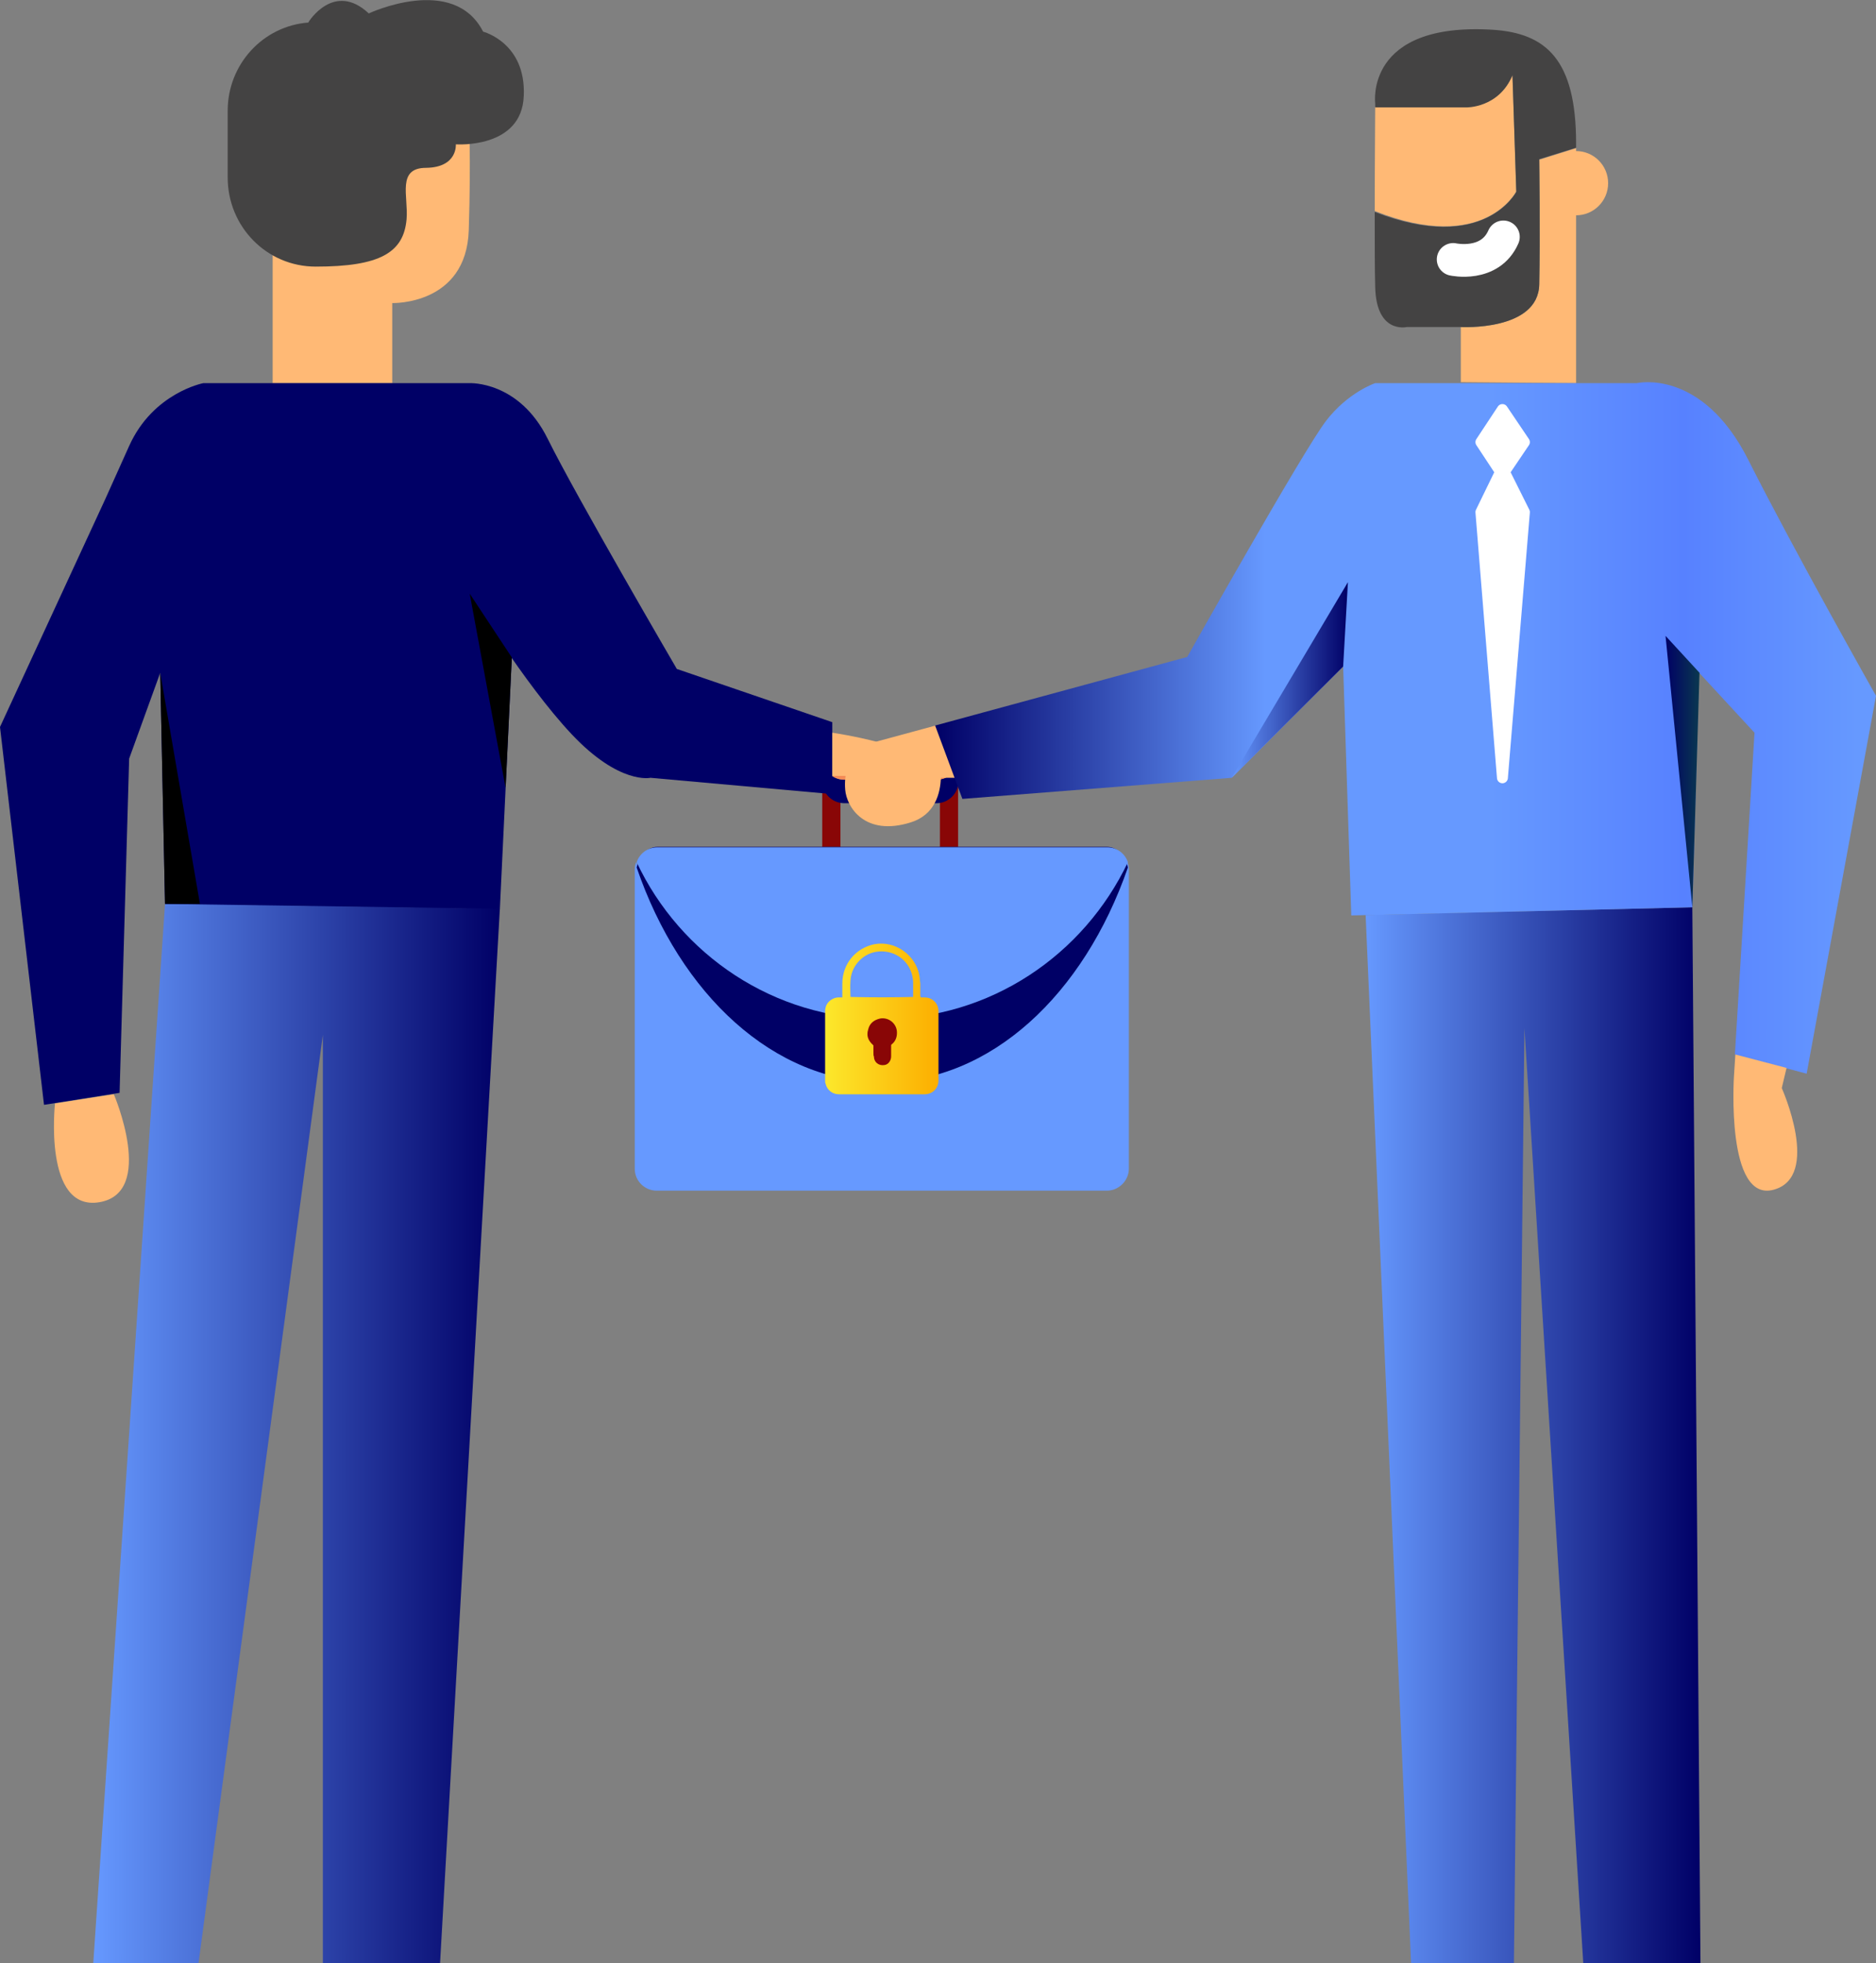 <svg width="172" height="180" viewBox="0 0 172 180" fill="none" xmlns="http://www.w3.org/2000/svg">
<rect x="0" y="0" width="172" height="180" fill="#808080" stroke="none"/>
<g clip-path="url(#clip0_116_2771)">
<path d="M87.842 71.49H86.176V77.645H87.842V71.49Z" fill="#890606"/>
<path d="M77.054 71.49H75.388V77.645H77.054V71.49Z" fill="#890606"/>
<path d="M80.869 93.429C70.914 93.429 62.362 87.538 58.328 79.052C58.24 79.272 58.196 79.492 58.196 79.712V107.147C58.196 108.29 59.117 109.169 60.214 109.169H101.481C102.578 109.169 103.499 108.246 103.499 107.147V79.712C103.499 79.492 103.455 79.272 103.367 79.052C99.376 87.538 90.825 93.429 80.869 93.429Z" fill="#6699FF"/>
<path d="M80.87 99.233C90.825 99.233 99.377 91.187 103.411 79.536C103.148 78.437 102.403 77.645 101.526 77.645H60.258C59.381 77.645 58.635 78.437 58.372 79.536C62.363 91.187 70.959 99.233 80.87 99.233Z" fill="#000066"/>
<path d="M80.87 93.429C90.825 93.429 99.377 87.538 103.411 79.052C103.148 78.261 102.403 77.689 101.526 77.689H60.258C59.381 77.689 58.635 78.261 58.372 79.052C62.363 87.538 70.959 93.429 80.87 93.429Z" fill="#6699FF"/>
<path d="M85.869 71.49H77.405C76.484 71.49 75.739 70.874 75.475 70.039C75.388 70.391 75.388 70.831 75.388 71.314V71.622C75.388 72.765 76.309 73.644 77.405 73.644H85.869C86.966 73.644 87.886 72.721 87.886 71.622V71.314C87.886 70.831 87.886 70.391 87.799 70.039C87.536 70.918 86.746 71.49 85.869 71.49Z" fill="#000066"/>
<path d="M86.746 69.292H76.484C75.87 69.292 75.563 69.599 75.476 70.039C75.739 70.874 76.484 71.49 77.405 71.49H85.869C86.79 71.49 87.536 70.874 87.799 70.039C87.667 69.599 87.404 69.292 86.746 69.292Z" fill="#F48B56"/>
<path fill-rule="evenodd" clip-rule="evenodd" d="M84.421 91.451C84.553 91.451 84.685 91.451 84.772 91.451C85.474 91.451 86.044 91.978 86.044 92.726C86.044 94.836 86.044 96.947 86.044 99.057C86.044 99.761 85.518 100.332 84.772 100.332C83.808 100.332 82.843 100.332 81.834 100.332C80.211 100.332 78.545 100.332 76.922 100.332C76.308 100.332 75.826 99.936 75.694 99.365C75.65 99.277 75.65 99.145 75.65 99.057C75.65 96.947 75.65 94.836 75.65 92.726C75.65 92.198 75.913 91.803 76.352 91.583C76.528 91.495 76.703 91.451 76.878 91.451C76.966 91.451 77.098 91.451 77.229 91.451C77.229 91.407 77.229 91.363 77.229 91.363C77.229 90.967 77.229 90.572 77.229 90.176C77.229 88.373 78.457 86.922 80.168 86.571C82.053 86.219 83.939 87.538 84.29 89.428C84.334 89.648 84.334 89.912 84.378 90.176C84.378 90.572 84.378 90.967 84.378 91.363C84.421 91.363 84.421 91.407 84.421 91.451ZM83.72 91.407C83.72 91.363 83.72 91.363 83.72 91.319C83.72 90.923 83.72 90.484 83.72 90.088C83.72 89.868 83.676 89.648 83.632 89.428C83.281 87.933 81.834 87.01 80.299 87.274C79.027 87.494 78.019 88.637 77.975 89.956C77.931 90.44 77.975 90.879 77.975 91.363V91.407C79.904 91.451 81.834 91.451 83.72 91.407Z" fill="url(#paint0_linear_116_2771)"/>
<path fill-rule="evenodd" clip-rule="evenodd" d="M80.08 96.463C80.08 96.287 80.08 96.111 80.08 95.891C80.08 95.847 80.08 95.847 80.036 95.803C79.597 95.408 79.422 94.968 79.597 94.397C79.729 93.825 80.124 93.517 80.694 93.385C81.439 93.254 82.141 93.781 82.229 94.528C82.273 95.012 82.141 95.452 81.746 95.76C81.703 95.803 81.703 95.803 81.703 95.847C81.703 96.199 81.703 96.507 81.703 96.859C81.703 97.254 81.439 97.606 81.089 97.65C80.562 97.738 80.124 97.386 80.124 96.859C80.08 96.815 80.08 96.639 80.08 96.463Z" fill="#890606"/>
<path d="M125.207 83.889L129.373 180H138.802L139.767 94.265L145.161 180H155.906L155.16 83.185L125.207 83.889Z" fill="url(#paint1_linear_116_2771)"/>
<path d="M139.021 17.543L138.67 6.859C137.442 9.892 134.416 9.805 134.416 9.805H126.084C126.084 11.08 126.04 15.3 126.04 19.345C136.083 23.346 139.021 17.543 139.021 17.543Z" fill="#FFB975"/>
<path d="M141.126 26.072C141.038 30.381 133.934 29.985 133.934 29.985V35.041L144.503 35.129C144.503 35.129 144.503 24.314 144.503 13.586L141.126 14.641C141.126 14.597 141.214 21.764 141.126 26.072Z" fill="#FFB975"/>
<path d="M136.828 2.726C125.119 2.022 126.084 9.453 126.084 9.453C126.084 9.453 126.084 9.585 126.084 9.849H134.416C134.416 9.849 137.399 9.936 138.67 6.903L139.021 17.587C139.021 17.587 136.083 23.346 126.04 19.433C126.04 22.115 126.04 24.709 126.084 26.292C126.172 30.645 128.978 29.985 128.978 29.985H133.934C133.934 29.985 141.039 30.381 141.126 26.072C141.214 21.764 141.126 14.597 141.126 14.597L144.503 13.542C144.503 13.41 144.503 13.278 144.503 13.146C144.503 5.496 141.784 3.034 136.828 2.726Z" fill="#444343"/>
<path d="M147.441 16.795C147.441 18.422 146.125 19.741 144.503 19.741C142.88 19.741 141.564 18.422 141.564 16.795C141.564 15.168 142.88 13.85 144.503 13.85C146.125 13.85 147.441 15.168 147.441 16.795Z" fill="#FFB975"/>
<path d="M133.232 23.786C133.232 23.786 136.609 24.534 137.837 21.72" stroke="white" stroke-width="3" stroke-miterlimit="10" stroke-linecap="round" stroke-linejoin="round"/>
<path d="M79.466 68.236C79.466 68.236 77.229 69.292 77.492 72.413C77.624 73.996 79.29 76.722 83.5 75.403C85.737 74.7 86.219 72.721 86.263 71.314H87.579L85.781 66.522L79.466 68.236Z" fill="#FFB975"/>
<path d="M172 63.796C172 63.796 164.545 50.606 160.291 42.164C156.037 33.722 150.073 35.129 150.073 35.129H126.084C126.084 35.129 123.584 35.965 121.567 38.603C119.506 41.285 108.849 60.234 108.849 60.234L85.737 66.522L88.237 73.249L112.928 71.314L123.146 61.114L123.891 83.933L155.16 83.185L155.774 61.685L152.66 58.3L160.861 67.181L159.063 96.683L165.641 98.442L172 63.796Z" fill="url(#paint2_linear_116_2771)"/>
<path d="M162.615 109.082C167 107.895 163.36 99.761 163.36 99.761L163.799 97.914L159.106 96.683L158.975 98.706C158.975 98.749 158.229 110.269 162.615 109.082Z" fill="#FFB975"/>
<path d="M152.704 58.3L155.16 83.185L155.818 61.685L152.704 58.3Z" fill="url(#paint3_linear_116_2771)"/>
<path d="M123.145 61.114L123.584 53.376L112.927 71.314L123.145 61.114Z" fill="url(#paint4_linear_116_2771)"/>
<path d="M139.766 40.537L137.749 37.548L135.775 40.537L137.573 43.263L135.775 46.956L137.749 71.314L139.766 46.956L137.924 43.263L139.766 40.537Z" fill="white" stroke="white" stroke-miterlimit="10" stroke-linecap="round" stroke-linejoin="round"/>
<path d="M35.962 27.787C35.962 27.787 42.759 28.007 42.978 21.104C43.198 14.201 42.978 10.64 42.978 10.64C42.978 10.64 42.978 2.902 32.453 2.902C21.928 2.902 24.998 16.224 24.998 23.346C24.998 30.469 24.998 35.129 24.998 35.129H35.962V27.787Z" fill="#FFB975"/>
<path d="M43.066 54.431C43.066 54.431 48.021 62.653 52.407 67.313C56.792 71.974 59.643 71.314 59.643 71.314L76.308 72.809V66.214L62.055 61.334C62.055 61.334 52.846 45.55 50.214 40.23C47.583 34.91 43.066 35.13 43.066 35.13H18.638C18.638 35.13 14.034 36.009 11.841 40.889C9.648 45.769 9.648 45.769 9.648 45.769L0 66.654L4.035 101.299L10.964 100.2L11.841 69.555L14.691 61.685L15.13 82.921L45.829 83.361L46.925 60.322" fill="#000066"/>
<path d="M15.13 82.877L8.552 180H18.2L29.602 94.88V180H40.347L45.829 83.317L15.13 82.877Z" fill="url(#paint5_linear_116_2771)"/>
<path d="M44.294 2.902C41.575 -2.418 33.812 1.231 33.812 1.231C30.611 -1.759 28.287 2.022 28.287 2.022V2.066C24.12 2.374 20.875 5.892 20.875 10.156V16.268C20.875 20.796 24.471 24.445 28.944 24.445C34.821 24.445 37.014 23.171 37.277 20.093C37.452 17.982 36.356 15.388 39.075 15.388C41.969 15.344 41.794 13.234 41.794 13.234C41.794 13.234 47.846 13.674 48.021 8.793C48.241 3.913 44.294 2.902 44.294 2.902Z" fill="#444343"/>
<path d="M76.308 67.181C76.308 67.181 84.552 68.368 85.298 70.567C86.043 72.809 83.938 75.139 80.825 74.876C77.755 74.612 78.15 71.138 78.15 71.138H76.308V67.181Z" fill="#FFB975"/>
<path d="M5.043 101.168C5.043 101.168 3.947 111.104 9.122 110.225C14.297 109.345 10.438 100.332 10.438 100.332L5.043 101.168Z" fill="#FFB975"/>
<path d="M14.691 61.685L18.331 82.877H15.13L14.691 61.685Z" fill="black"/>
<path d="M46.355 72.237L43.065 54.431L46.925 60.279L46.355 72.237Z" fill="black"/>
</g>
<defs>
<linearGradient id="paint0_linear_116_2771" x1="75.69" y1="93.42" x2="86.058" y2="93.42" gradientUnits="userSpaceOnUse">
<stop offset="0.011" stop-color="#FCE72B"/>
<stop offset="1" stop-color="#FCAE00"/>
</linearGradient>
<linearGradient id="paint1_linear_116_2771" x1="125.214" y1="131.579" x2="155.905" y2="131.579" gradientUnits="userSpaceOnUse">
<stop stop-color="#6699FF"/>
<stop offset="1" stop-color="#000066"/>
</linearGradient>
<linearGradient id="paint2_linear_116_2771" x1="85.72" y1="66.73" x2="171.985" y2="66.73" gradientUnits="userSpaceOnUse">
<stop stop-color="#000066"/>
<stop offset="0.351" stop-color="#6699FF"/>
<stop offset="0.59" stop-color="#6699FF"/>
<stop offset="0.795" stop-color="#5781FF"/>
<stop offset="0.981" stop-color="#6699FF"/>
</linearGradient>
<linearGradient id="paint3_linear_116_2771" x1="152.689" y1="70.737" x2="155.807" y2="70.737" gradientUnits="userSpaceOnUse">
<stop stop-color="#000066"/>
<stop offset="1" stop-color="#0A384F"/>
</linearGradient>
<linearGradient id="paint4_linear_116_2771" x1="112.926" y1="62.34" x2="123.587" y2="62.34" gradientUnits="userSpaceOnUse">
<stop stop-color="#6699FF"/>
<stop offset="1" stop-color="#000066"/>
</linearGradient>
<linearGradient id="paint5_linear_116_2771" x1="8.552" y1="131.431" x2="45.829" y2="131.431" gradientUnits="userSpaceOnUse">
<stop stop-color="#6699FF"/>
<stop offset="1" stop-color="#000066"/>
</linearGradient>
<clipPath id="clip0_116_2771">
<rect width="172" height="180" fill="white"/>
</clipPath>
</defs>
</svg>
